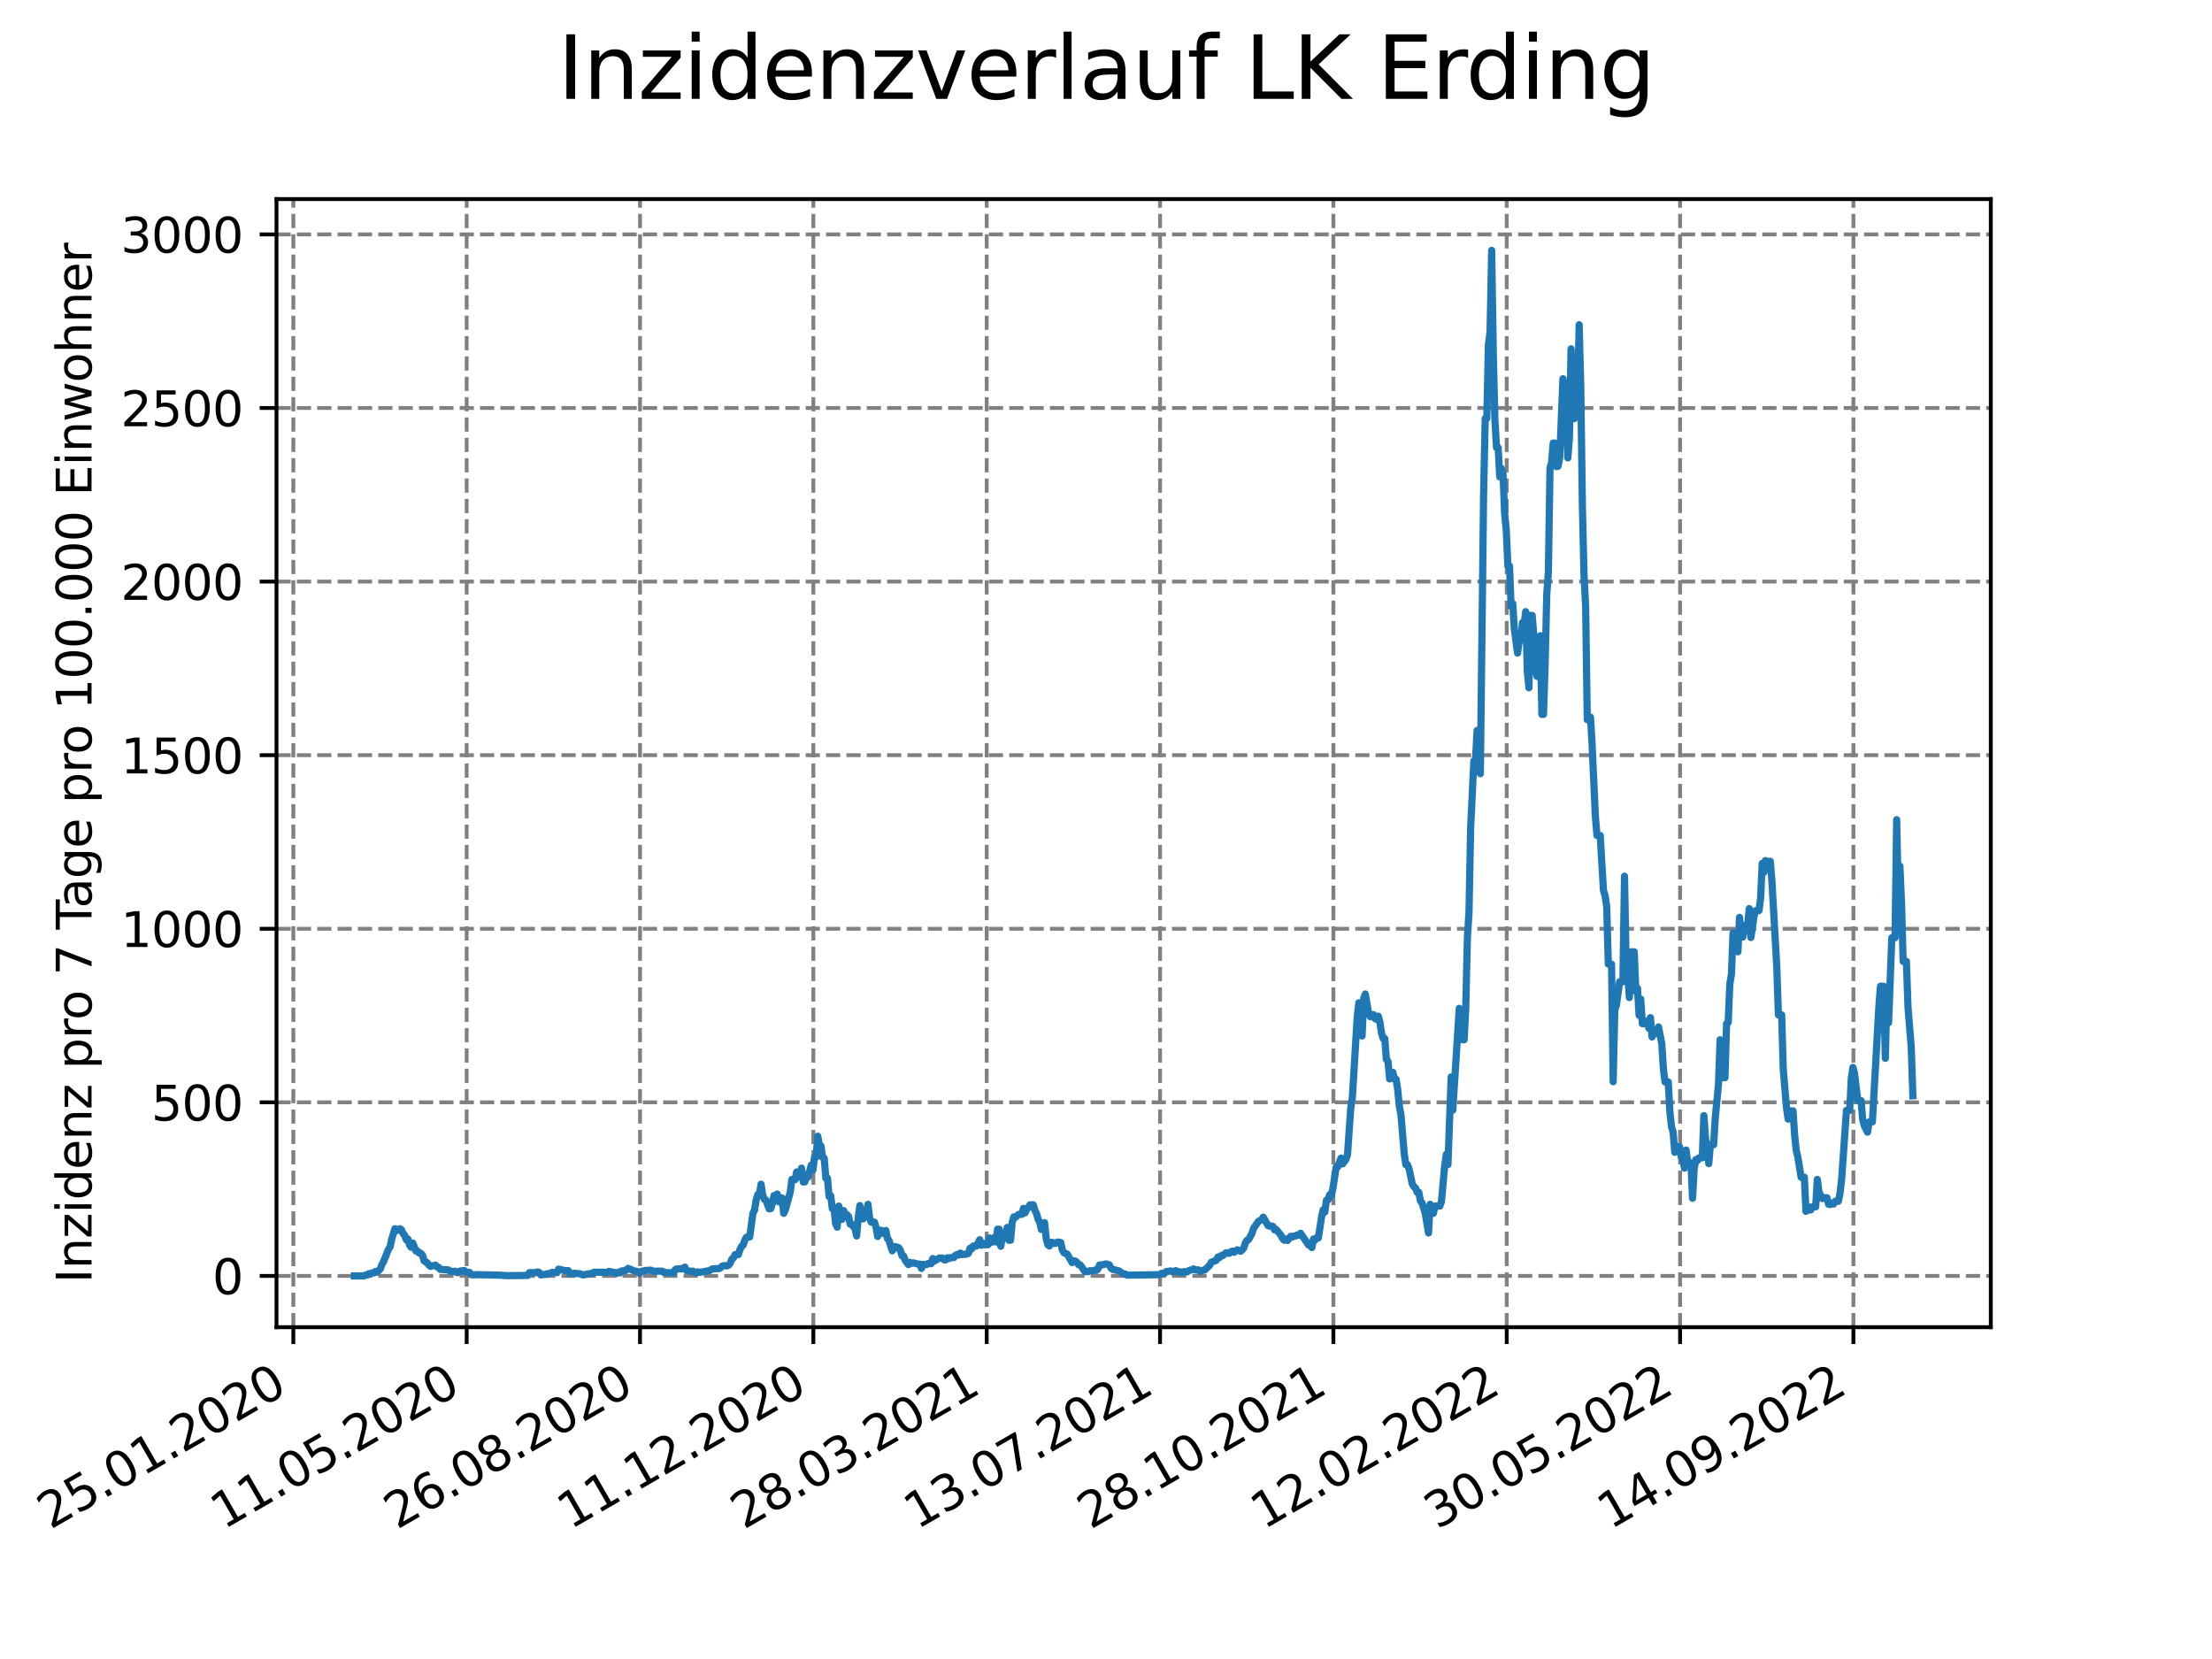 <?xml version="1.0" encoding="utf-8" standalone="no"?>
<!DOCTYPE svg PUBLIC "-//W3C//DTD SVG 1.1//EN"
  "http://www.w3.org/Graphics/SVG/1.1/DTD/svg11.dtd">
<svg xmlns:xlink="http://www.w3.org/1999/xlink" width="460.8pt" height="345.6pt" viewBox="0 0 460.8 345.6" xmlns="http://www.w3.org/2000/svg" version="1.1">
 <defs>
  <style type="text/css">*{stroke-linejoin: round; stroke-linecap: butt}</style>
 </defs>
 <g id="figure_1">
  <g id="patch_1">
   <path d="M 0 345.6 
L 460.8 345.6 
L 460.8 0 
L 0 0 
z
" style="fill: #ffffff"/>
  </g>
  <g id="axes_1">
   <g id="patch_2">
    <path d="M 57.6 276.48 
L 414.72 276.48 
L 414.72 41.472 
L 57.6 41.472 
z
" style="fill: #ffffff"/>
   </g>
   <g id="matplotlib.axis_1">
    <g id="xtick_1">
     <g id="line2d_1">
      <path d="M 61.107 276.48 
L 61.107 41.472 
" clip-path="url(#pf1595a6b86)" style="fill: none; stroke-dasharray: 2.96,1.28; stroke-dashoffset: 0; stroke: #808080; stroke-width: 0.8"/>
     </g>
     <g id="line2d_2">
      <defs>
       <path id="mcdcb24eb17" d="M 0 0 
L 0 3.5 
" style="stroke: #000000; stroke-width: 0.8"/>
      </defs>
      <g>
       <use xlink:href="#mcdcb24eb17" x="61.107" y="276.48" style="stroke: #000000; stroke-width: 0.8"/>
      </g>
     </g>
     <g id="text_1">
      <!-- 25.01.2020 -->
      <g transform="translate(10.482 318.689) rotate(-30) scale(0.1 -0.1)">
       <defs>
        <path id="DejaVuSans-32" d="M 1228 531 
L 3431 531 
L 3431 0 
L 469 0 
L 469 531 
Q 828 903 1448 1529 
Q 2069 2156 2228 2338 
Q 2531 2678 2651 2914 
Q 2772 3150 2772 3378 
Q 2772 3750 2511 3984 
Q 2250 4219 1831 4219 
Q 1534 4219 1204 4116 
Q 875 4013 500 3803 
L 500 4441 
Q 881 4594 1212 4672 
Q 1544 4750 1819 4750 
Q 2544 4750 2975 4387 
Q 3406 4025 3406 3419 
Q 3406 3131 3298 2873 
Q 3191 2616 2906 2266 
Q 2828 2175 2409 1742 
Q 1991 1309 1228 531 
z
" transform="scale(0.016)"/>
        <path id="DejaVuSans-35" d="M 691 4666 
L 3169 4666 
L 3169 4134 
L 1269 4134 
L 1269 2991 
Q 1406 3038 1543 3061 
Q 1681 3084 1819 3084 
Q 2600 3084 3056 2656 
Q 3513 2228 3513 1497 
Q 3513 744 3044 326 
Q 2575 -91 1722 -91 
Q 1428 -91 1123 -41 
Q 819 9 494 109 
L 494 744 
Q 775 591 1075 516 
Q 1375 441 1709 441 
Q 2250 441 2565 725 
Q 2881 1009 2881 1497 
Q 2881 1984 2565 2268 
Q 2250 2553 1709 2553 
Q 1456 2553 1204 2497 
Q 953 2441 691 2322 
L 691 4666 
z
" transform="scale(0.016)"/>
        <path id="DejaVuSans-2e" d="M 684 794 
L 1344 794 
L 1344 0 
L 684 0 
L 684 794 
z
" transform="scale(0.016)"/>
        <path id="DejaVuSans-30" d="M 2034 4250 
Q 1547 4250 1301 3770 
Q 1056 3291 1056 2328 
Q 1056 1369 1301 889 
Q 1547 409 2034 409 
Q 2525 409 2770 889 
Q 3016 1369 3016 2328 
Q 3016 3291 2770 3770 
Q 2525 4250 2034 4250 
z
M 2034 4750 
Q 2819 4750 3233 4129 
Q 3647 3509 3647 2328 
Q 3647 1150 3233 529 
Q 2819 -91 2034 -91 
Q 1250 -91 836 529 
Q 422 1150 422 2328 
Q 422 3509 836 4129 
Q 1250 4750 2034 4750 
z
" transform="scale(0.016)"/>
        <path id="DejaVuSans-31" d="M 794 531 
L 1825 531 
L 1825 4091 
L 703 3866 
L 703 4441 
L 1819 4666 
L 2450 4666 
L 2450 531 
L 3481 531 
L 3481 0 
L 794 0 
L 794 531 
z
" transform="scale(0.016)"/>
       </defs>
       <use xlink:href="#DejaVuSans-32"/>
       <use xlink:href="#DejaVuSans-35" x="63.623"/>
       <use xlink:href="#DejaVuSans-2e" x="127.246"/>
       <use xlink:href="#DejaVuSans-30" x="159.033"/>
       <use xlink:href="#DejaVuSans-31" x="222.656"/>
       <use xlink:href="#DejaVuSans-2e" x="286.279"/>
       <use xlink:href="#DejaVuSans-32" x="318.066"/>
       <use xlink:href="#DejaVuSans-30" x="381.689"/>
       <use xlink:href="#DejaVuSans-32" x="445.312"/>
       <use xlink:href="#DejaVuSans-30" x="508.936"/>
      </g>
     </g>
    </g>
    <g id="xtick_2">
     <g id="line2d_3">
      <path d="M 97.217 276.48 
L 97.217 41.472 
" clip-path="url(#pf1595a6b86)" style="fill: none; stroke-dasharray: 2.96,1.28; stroke-dashoffset: 0; stroke: #808080; stroke-width: 0.8"/>
     </g>
     <g id="line2d_4">
      <g>
       <use xlink:href="#mcdcb24eb17" x="97.217" y="276.48" style="stroke: #000000; stroke-width: 0.8"/>
      </g>
     </g>
     <g id="text_2">
      <!-- 11.05.2020 -->
      <g transform="translate(46.592 318.689) rotate(-30) scale(0.1 -0.1)">
       <use xlink:href="#DejaVuSans-31"/>
       <use xlink:href="#DejaVuSans-31" x="63.623"/>
       <use xlink:href="#DejaVuSans-2e" x="127.246"/>
       <use xlink:href="#DejaVuSans-30" x="159.033"/>
       <use xlink:href="#DejaVuSans-35" x="222.656"/>
       <use xlink:href="#DejaVuSans-2e" x="286.279"/>
       <use xlink:href="#DejaVuSans-32" x="318.066"/>
       <use xlink:href="#DejaVuSans-30" x="381.689"/>
       <use xlink:href="#DejaVuSans-32" x="445.312"/>
       <use xlink:href="#DejaVuSans-30" x="508.936"/>
      </g>
     </g>
    </g>
    <g id="xtick_3">
     <g id="line2d_5">
      <path d="M 133.327 276.48 
L 133.327 41.472 
" clip-path="url(#pf1595a6b86)" style="fill: none; stroke-dasharray: 2.96,1.28; stroke-dashoffset: 0; stroke: #808080; stroke-width: 0.8"/>
     </g>
     <g id="line2d_6">
      <g>
       <use xlink:href="#mcdcb24eb17" x="133.327" y="276.48" style="stroke: #000000; stroke-width: 0.8"/>
      </g>
     </g>
     <g id="text_3">
      <!-- 26.08.2020 -->
      <g transform="translate(82.702 318.689) rotate(-30) scale(0.1 -0.1)">
       <defs>
        <path id="DejaVuSans-36" d="M 2113 2584 
Q 1688 2584 1439 2293 
Q 1191 2003 1191 1497 
Q 1191 994 1439 701 
Q 1688 409 2113 409 
Q 2538 409 2786 701 
Q 3034 994 3034 1497 
Q 3034 2003 2786 2293 
Q 2538 2584 2113 2584 
z
M 3366 4563 
L 3366 3988 
Q 3128 4100 2886 4159 
Q 2644 4219 2406 4219 
Q 1781 4219 1451 3797 
Q 1122 3375 1075 2522 
Q 1259 2794 1537 2939 
Q 1816 3084 2150 3084 
Q 2853 3084 3261 2657 
Q 3669 2231 3669 1497 
Q 3669 778 3244 343 
Q 2819 -91 2113 -91 
Q 1303 -91 875 529 
Q 447 1150 447 2328 
Q 447 3434 972 4092 
Q 1497 4750 2381 4750 
Q 2619 4750 2861 4703 
Q 3103 4656 3366 4563 
z
" transform="scale(0.016)"/>
        <path id="DejaVuSans-38" d="M 2034 2216 
Q 1584 2216 1326 1975 
Q 1069 1734 1069 1313 
Q 1069 891 1326 650 
Q 1584 409 2034 409 
Q 2484 409 2743 651 
Q 3003 894 3003 1313 
Q 3003 1734 2745 1975 
Q 2488 2216 2034 2216 
z
M 1403 2484 
Q 997 2584 770 2862 
Q 544 3141 544 3541 
Q 544 4100 942 4425 
Q 1341 4750 2034 4750 
Q 2731 4750 3128 4425 
Q 3525 4100 3525 3541 
Q 3525 3141 3298 2862 
Q 3072 2584 2669 2484 
Q 3125 2378 3379 2068 
Q 3634 1759 3634 1313 
Q 3634 634 3220 271 
Q 2806 -91 2034 -91 
Q 1263 -91 848 271 
Q 434 634 434 1313 
Q 434 1759 690 2068 
Q 947 2378 1403 2484 
z
M 1172 3481 
Q 1172 3119 1398 2916 
Q 1625 2713 2034 2713 
Q 2441 2713 2670 2916 
Q 2900 3119 2900 3481 
Q 2900 3844 2670 4047 
Q 2441 4250 2034 4250 
Q 1625 4250 1398 4047 
Q 1172 3844 1172 3481 
z
" transform="scale(0.016)"/>
       </defs>
       <use xlink:href="#DejaVuSans-32"/>
       <use xlink:href="#DejaVuSans-36" x="63.623"/>
       <use xlink:href="#DejaVuSans-2e" x="127.246"/>
       <use xlink:href="#DejaVuSans-30" x="159.033"/>
       <use xlink:href="#DejaVuSans-38" x="222.656"/>
       <use xlink:href="#DejaVuSans-2e" x="286.279"/>
       <use xlink:href="#DejaVuSans-32" x="318.066"/>
       <use xlink:href="#DejaVuSans-30" x="381.689"/>
       <use xlink:href="#DejaVuSans-32" x="445.312"/>
       <use xlink:href="#DejaVuSans-30" x="508.936"/>
      </g>
     </g>
    </g>
    <g id="xtick_4">
     <g id="line2d_7">
      <path d="M 169.438 276.48 
L 169.438 41.472 
" clip-path="url(#pf1595a6b86)" style="fill: none; stroke-dasharray: 2.96,1.28; stroke-dashoffset: 0; stroke: #808080; stroke-width: 0.8"/>
     </g>
     <g id="line2d_8">
      <g>
       <use xlink:href="#mcdcb24eb17" x="169.438" y="276.48" style="stroke: #000000; stroke-width: 0.8"/>
      </g>
     </g>
     <g id="text_4">
      <!-- 11.12.2020 -->
      <g transform="translate(118.812 318.689) rotate(-30) scale(0.1 -0.1)">
       <use xlink:href="#DejaVuSans-31"/>
       <use xlink:href="#DejaVuSans-31" x="63.623"/>
       <use xlink:href="#DejaVuSans-2e" x="127.246"/>
       <use xlink:href="#DejaVuSans-31" x="159.033"/>
       <use xlink:href="#DejaVuSans-32" x="222.656"/>
       <use xlink:href="#DejaVuSans-2e" x="286.279"/>
       <use xlink:href="#DejaVuSans-32" x="318.066"/>
       <use xlink:href="#DejaVuSans-30" x="381.689"/>
       <use xlink:href="#DejaVuSans-32" x="445.312"/>
       <use xlink:href="#DejaVuSans-30" x="508.936"/>
      </g>
     </g>
    </g>
    <g id="xtick_5">
     <g id="line2d_9">
      <path d="M 205.548 276.48 
L 205.548 41.472 
" clip-path="url(#pf1595a6b86)" style="fill: none; stroke-dasharray: 2.96,1.28; stroke-dashoffset: 0; stroke: #808080; stroke-width: 0.8"/>
     </g>
     <g id="line2d_10">
      <g>
       <use xlink:href="#mcdcb24eb17" x="205.548" y="276.48" style="stroke: #000000; stroke-width: 0.8"/>
      </g>
     </g>
     <g id="text_5">
      <!-- 28.03.2021 -->
      <g transform="translate(154.923 318.689) rotate(-30) scale(0.1 -0.1)">
       <defs>
        <path id="DejaVuSans-33" d="M 2597 2516 
Q 3050 2419 3304 2112 
Q 3559 1806 3559 1356 
Q 3559 666 3084 287 
Q 2609 -91 1734 -91 
Q 1441 -91 1130 -33 
Q 819 25 488 141 
L 488 750 
Q 750 597 1062 519 
Q 1375 441 1716 441 
Q 2309 441 2620 675 
Q 2931 909 2931 1356 
Q 2931 1769 2642 2001 
Q 2353 2234 1838 2234 
L 1294 2234 
L 1294 2753 
L 1863 2753 
Q 2328 2753 2575 2939 
Q 2822 3125 2822 3475 
Q 2822 3834 2567 4026 
Q 2313 4219 1838 4219 
Q 1578 4219 1281 4162 
Q 984 4106 628 3988 
L 628 4550 
Q 988 4650 1302 4700 
Q 1616 4750 1894 4750 
Q 2613 4750 3031 4423 
Q 3450 4097 3450 3541 
Q 3450 3153 3228 2886 
Q 3006 2619 2597 2516 
z
" transform="scale(0.016)"/>
       </defs>
       <use xlink:href="#DejaVuSans-32"/>
       <use xlink:href="#DejaVuSans-38" x="63.623"/>
       <use xlink:href="#DejaVuSans-2e" x="127.246"/>
       <use xlink:href="#DejaVuSans-30" x="159.033"/>
       <use xlink:href="#DejaVuSans-33" x="222.656"/>
       <use xlink:href="#DejaVuSans-2e" x="286.279"/>
       <use xlink:href="#DejaVuSans-32" x="318.066"/>
       <use xlink:href="#DejaVuSans-30" x="381.689"/>
       <use xlink:href="#DejaVuSans-32" x="445.312"/>
       <use xlink:href="#DejaVuSans-31" x="508.936"/>
      </g>
     </g>
    </g>
    <g id="xtick_6">
     <g id="line2d_11">
      <path d="M 241.658 276.48 
L 241.658 41.472 
" clip-path="url(#pf1595a6b86)" style="fill: none; stroke-dasharray: 2.96,1.28; stroke-dashoffset: 0; stroke: #808080; stroke-width: 0.8"/>
     </g>
     <g id="line2d_12">
      <g>
       <use xlink:href="#mcdcb24eb17" x="241.658" y="276.48" style="stroke: #000000; stroke-width: 0.8"/>
      </g>
     </g>
     <g id="text_6">
      <!-- 13.07.2021 -->
      <g transform="translate(191.033 318.689) rotate(-30) scale(0.1 -0.1)">
       <defs>
        <path id="DejaVuSans-37" d="M 525 4666 
L 3525 4666 
L 3525 4397 
L 1831 0 
L 1172 0 
L 2766 4134 
L 525 4134 
L 525 4666 
z
" transform="scale(0.016)"/>
       </defs>
       <use xlink:href="#DejaVuSans-31"/>
       <use xlink:href="#DejaVuSans-33" x="63.623"/>
       <use xlink:href="#DejaVuSans-2e" x="127.246"/>
       <use xlink:href="#DejaVuSans-30" x="159.033"/>
       <use xlink:href="#DejaVuSans-37" x="222.656"/>
       <use xlink:href="#DejaVuSans-2e" x="286.279"/>
       <use xlink:href="#DejaVuSans-32" x="318.066"/>
       <use xlink:href="#DejaVuSans-30" x="381.689"/>
       <use xlink:href="#DejaVuSans-32" x="445.312"/>
       <use xlink:href="#DejaVuSans-31" x="508.936"/>
      </g>
     </g>
    </g>
    <g id="xtick_7">
     <g id="line2d_13">
      <path d="M 277.768 276.48 
L 277.768 41.472 
" clip-path="url(#pf1595a6b86)" style="fill: none; stroke-dasharray: 2.96,1.28; stroke-dashoffset: 0; stroke: #808080; stroke-width: 0.8"/>
     </g>
     <g id="line2d_14">
      <g>
       <use xlink:href="#mcdcb24eb17" x="277.768" y="276.48" style="stroke: #000000; stroke-width: 0.8"/>
      </g>
     </g>
     <g id="text_7">
      <!-- 28.10.2021 -->
      <g transform="translate(227.143 318.689) rotate(-30) scale(0.1 -0.1)">
       <use xlink:href="#DejaVuSans-32"/>
       <use xlink:href="#DejaVuSans-38" x="63.623"/>
       <use xlink:href="#DejaVuSans-2e" x="127.246"/>
       <use xlink:href="#DejaVuSans-31" x="159.033"/>
       <use xlink:href="#DejaVuSans-30" x="222.656"/>
       <use xlink:href="#DejaVuSans-2e" x="286.279"/>
       <use xlink:href="#DejaVuSans-32" x="318.066"/>
       <use xlink:href="#DejaVuSans-30" x="381.689"/>
       <use xlink:href="#DejaVuSans-32" x="445.312"/>
       <use xlink:href="#DejaVuSans-31" x="508.936"/>
      </g>
     </g>
    </g>
    <g id="xtick_8">
     <g id="line2d_15">
      <path d="M 313.879 276.48 
L 313.879 41.472 
" clip-path="url(#pf1595a6b86)" style="fill: none; stroke-dasharray: 2.96,1.28; stroke-dashoffset: 0; stroke: #808080; stroke-width: 0.8"/>
     </g>
     <g id="line2d_16">
      <g>
       <use xlink:href="#mcdcb24eb17" x="313.879" y="276.48" style="stroke: #000000; stroke-width: 0.8"/>
      </g>
     </g>
     <g id="text_8">
      <!-- 12.02.2022 -->
      <g transform="translate(263.253 318.689) rotate(-30) scale(0.1 -0.1)">
       <use xlink:href="#DejaVuSans-31"/>
       <use xlink:href="#DejaVuSans-32" x="63.623"/>
       <use xlink:href="#DejaVuSans-2e" x="127.246"/>
       <use xlink:href="#DejaVuSans-30" x="159.033"/>
       <use xlink:href="#DejaVuSans-32" x="222.656"/>
       <use xlink:href="#DejaVuSans-2e" x="286.279"/>
       <use xlink:href="#DejaVuSans-32" x="318.066"/>
       <use xlink:href="#DejaVuSans-30" x="381.689"/>
       <use xlink:href="#DejaVuSans-32" x="445.312"/>
       <use xlink:href="#DejaVuSans-32" x="508.936"/>
      </g>
     </g>
    </g>
    <g id="xtick_9">
     <g id="line2d_17">
      <path d="M 349.989 276.48 
L 349.989 41.472 
" clip-path="url(#pf1595a6b86)" style="fill: none; stroke-dasharray: 2.96,1.28; stroke-dashoffset: 0; stroke: #808080; stroke-width: 0.8"/>
     </g>
     <g id="line2d_18">
      <g>
       <use xlink:href="#mcdcb24eb17" x="349.989" y="276.48" style="stroke: #000000; stroke-width: 0.8"/>
      </g>
     </g>
     <g id="text_9">
      <!-- 30.05.2022 -->
      <g transform="translate(299.364 318.689) rotate(-30) scale(0.1 -0.1)">
       <use xlink:href="#DejaVuSans-33"/>
       <use xlink:href="#DejaVuSans-30" x="63.623"/>
       <use xlink:href="#DejaVuSans-2e" x="127.246"/>
       <use xlink:href="#DejaVuSans-30" x="159.033"/>
       <use xlink:href="#DejaVuSans-35" x="222.656"/>
       <use xlink:href="#DejaVuSans-2e" x="286.279"/>
       <use xlink:href="#DejaVuSans-32" x="318.066"/>
       <use xlink:href="#DejaVuSans-30" x="381.689"/>
       <use xlink:href="#DejaVuSans-32" x="445.312"/>
       <use xlink:href="#DejaVuSans-32" x="508.936"/>
      </g>
     </g>
    </g>
    <g id="xtick_10">
     <g id="line2d_19">
      <path d="M 386.099 276.48 
L 386.099 41.472 
" clip-path="url(#pf1595a6b86)" style="fill: none; stroke-dasharray: 2.96,1.28; stroke-dashoffset: 0; stroke: #808080; stroke-width: 0.8"/>
     </g>
     <g id="line2d_20">
      <g>
       <use xlink:href="#mcdcb24eb17" x="386.099" y="276.48" style="stroke: #000000; stroke-width: 0.8"/>
      </g>
     </g>
     <g id="text_10">
      <!-- 14.09.2022 -->
      <g transform="translate(335.474 318.689) rotate(-30) scale(0.1 -0.1)">
       <defs>
        <path id="DejaVuSans-34" d="M 2419 4116 
L 825 1625 
L 2419 1625 
L 2419 4116 
z
M 2253 4666 
L 3047 4666 
L 3047 1625 
L 3713 1625 
L 3713 1100 
L 3047 1100 
L 3047 0 
L 2419 0 
L 2419 1100 
L 313 1100 
L 313 1709 
L 2253 4666 
z
" transform="scale(0.016)"/>
        <path id="DejaVuSans-39" d="M 703 97 
L 703 672 
Q 941 559 1184 500 
Q 1428 441 1663 441 
Q 2288 441 2617 861 
Q 2947 1281 2994 2138 
Q 2813 1869 2534 1725 
Q 2256 1581 1919 1581 
Q 1219 1581 811 2004 
Q 403 2428 403 3163 
Q 403 3881 828 4315 
Q 1253 4750 1959 4750 
Q 2769 4750 3195 4129 
Q 3622 3509 3622 2328 
Q 3622 1225 3098 567 
Q 2575 -91 1691 -91 
Q 1453 -91 1209 -44 
Q 966 3 703 97 
z
M 1959 2075 
Q 2384 2075 2632 2365 
Q 2881 2656 2881 3163 
Q 2881 3666 2632 3958 
Q 2384 4250 1959 4250 
Q 1534 4250 1286 3958 
Q 1038 3666 1038 3163 
Q 1038 2656 1286 2365 
Q 1534 2075 1959 2075 
z
" transform="scale(0.016)"/>
       </defs>
       <use xlink:href="#DejaVuSans-31"/>
       <use xlink:href="#DejaVuSans-34" x="63.623"/>
       <use xlink:href="#DejaVuSans-2e" x="127.246"/>
       <use xlink:href="#DejaVuSans-30" x="159.033"/>
       <use xlink:href="#DejaVuSans-39" x="222.656"/>
       <use xlink:href="#DejaVuSans-2e" x="286.279"/>
       <use xlink:href="#DejaVuSans-32" x="318.066"/>
       <use xlink:href="#DejaVuSans-30" x="381.689"/>
       <use xlink:href="#DejaVuSans-32" x="445.312"/>
       <use xlink:href="#DejaVuSans-32" x="508.936"/>
      </g>
     </g>
    </g>
   </g>
   <g id="matplotlib.axis_2">
    <g id="ytick_1">
     <g id="line2d_21">
      <path d="M 57.6 265.798 
L 414.72 265.798 
" clip-path="url(#pf1595a6b86)" style="fill: none; stroke-dasharray: 2.96,1.28; stroke-dashoffset: 0; stroke: #808080; stroke-width: 0.8"/>
     </g>
     <g id="line2d_22">
      <defs>
       <path id="mbbe6081f2f" d="M 0 0 
L -3.5 0 
" style="stroke: #000000; stroke-width: 0.8"/>
      </defs>
      <g>
       <use xlink:href="#mbbe6081f2f" x="57.6" y="265.798" style="stroke: #000000; stroke-width: 0.8"/>
      </g>
     </g>
     <g id="text_11">
      <!-- 0 -->
      <g transform="translate(44.237 269.597) scale(0.1 -0.1)">
       <use xlink:href="#DejaVuSans-30"/>
      </g>
     </g>
    </g>
    <g id="ytick_2">
     <g id="line2d_23">
      <path d="M 57.6 229.637 
L 414.72 229.637 
" clip-path="url(#pf1595a6b86)" style="fill: none; stroke-dasharray: 2.96,1.28; stroke-dashoffset: 0; stroke: #808080; stroke-width: 0.8"/>
     </g>
     <g id="line2d_24">
      <g>
       <use xlink:href="#mbbe6081f2f" x="57.6" y="229.637" style="stroke: #000000; stroke-width: 0.8"/>
      </g>
     </g>
     <g id="text_12">
      <!-- 500 -->
      <g transform="translate(31.512 233.436) scale(0.1 -0.1)">
       <use xlink:href="#DejaVuSans-35"/>
       <use xlink:href="#DejaVuSans-30" x="63.623"/>
       <use xlink:href="#DejaVuSans-30" x="127.246"/>
      </g>
     </g>
    </g>
    <g id="ytick_3">
     <g id="line2d_25">
      <path d="M 57.6 193.476 
L 414.72 193.476 
" clip-path="url(#pf1595a6b86)" style="fill: none; stroke-dasharray: 2.96,1.28; stroke-dashoffset: 0; stroke: #808080; stroke-width: 0.8"/>
     </g>
     <g id="line2d_26">
      <g>
       <use xlink:href="#mbbe6081f2f" x="57.6" y="193.476" style="stroke: #000000; stroke-width: 0.8"/>
      </g>
     </g>
     <g id="text_13">
      <!-- 1000 -->
      <g transform="translate(25.15 197.275) scale(0.1 -0.1)">
       <use xlink:href="#DejaVuSans-31"/>
       <use xlink:href="#DejaVuSans-30" x="63.623"/>
       <use xlink:href="#DejaVuSans-30" x="127.246"/>
       <use xlink:href="#DejaVuSans-30" x="190.869"/>
      </g>
     </g>
    </g>
    <g id="ytick_4">
     <g id="line2d_27">
      <path d="M 57.6 157.315 
L 414.72 157.315 
" clip-path="url(#pf1595a6b86)" style="fill: none; stroke-dasharray: 2.96,1.28; stroke-dashoffset: 0; stroke: #808080; stroke-width: 0.8"/>
     </g>
     <g id="line2d_28">
      <g>
       <use xlink:href="#mbbe6081f2f" x="57.6" y="157.315" style="stroke: #000000; stroke-width: 0.8"/>
      </g>
     </g>
     <g id="text_14">
      <!-- 1500 -->
      <g transform="translate(25.15 161.115) scale(0.1 -0.1)">
       <use xlink:href="#DejaVuSans-31"/>
       <use xlink:href="#DejaVuSans-35" x="63.623"/>
       <use xlink:href="#DejaVuSans-30" x="127.246"/>
       <use xlink:href="#DejaVuSans-30" x="190.869"/>
      </g>
     </g>
    </g>
    <g id="ytick_5">
     <g id="line2d_29">
      <path d="M 57.6 121.154 
L 414.72 121.154 
" clip-path="url(#pf1595a6b86)" style="fill: none; stroke-dasharray: 2.96,1.28; stroke-dashoffset: 0; stroke: #808080; stroke-width: 0.8"/>
     </g>
     <g id="line2d_30">
      <g>
       <use xlink:href="#mbbe6081f2f" x="57.6" y="121.154" style="stroke: #000000; stroke-width: 0.8"/>
      </g>
     </g>
     <g id="text_15">
      <!-- 2000 -->
      <g transform="translate(25.15 124.954) scale(0.1 -0.1)">
       <use xlink:href="#DejaVuSans-32"/>
       <use xlink:href="#DejaVuSans-30" x="63.623"/>
       <use xlink:href="#DejaVuSans-30" x="127.246"/>
       <use xlink:href="#DejaVuSans-30" x="190.869"/>
      </g>
     </g>
    </g>
    <g id="ytick_6">
     <g id="line2d_31">
      <path d="M 57.6 84.994 
L 414.72 84.994 
" clip-path="url(#pf1595a6b86)" style="fill: none; stroke-dasharray: 2.96,1.28; stroke-dashoffset: 0; stroke: #808080; stroke-width: 0.8"/>
     </g>
     <g id="line2d_32">
      <g>
       <use xlink:href="#mbbe6081f2f" x="57.6" y="84.994" style="stroke: #000000; stroke-width: 0.8"/>
      </g>
     </g>
     <g id="text_16">
      <!-- 2500 -->
      <g transform="translate(25.15 88.793) scale(0.1 -0.1)">
       <use xlink:href="#DejaVuSans-32"/>
       <use xlink:href="#DejaVuSans-35" x="63.623"/>
       <use xlink:href="#DejaVuSans-30" x="127.246"/>
       <use xlink:href="#DejaVuSans-30" x="190.869"/>
      </g>
     </g>
    </g>
    <g id="ytick_7">
     <g id="line2d_33">
      <path d="M 57.6 48.833 
L 414.72 48.833 
" clip-path="url(#pf1595a6b86)" style="fill: none; stroke-dasharray: 2.96,1.28; stroke-dashoffset: 0; stroke: #808080; stroke-width: 0.8"/>
     </g>
     <g id="line2d_34">
      <g>
       <use xlink:href="#mbbe6081f2f" x="57.6" y="48.833" style="stroke: #000000; stroke-width: 0.8"/>
      </g>
     </g>
     <g id="text_17">
      <!-- 3000 -->
      <g transform="translate(25.15 52.632) scale(0.1 -0.1)">
       <use xlink:href="#DejaVuSans-33"/>
       <use xlink:href="#DejaVuSans-30" x="63.623"/>
       <use xlink:href="#DejaVuSans-30" x="127.246"/>
       <use xlink:href="#DejaVuSans-30" x="190.869"/>
      </g>
     </g>
    </g>
    <g id="text_18">
     <!-- Inzidenz pro 7 Tage pro 100.000 Einwohner -->
     <g transform="translate(19.07 267.301) rotate(-90) scale(0.1 -0.1)">
      <defs>
       <path id="DejaVuSans-49" d="M 628 4666 
L 1259 4666 
L 1259 0 
L 628 0 
L 628 4666 
z
" transform="scale(0.016)"/>
       <path id="DejaVuSans-6e" d="M 3513 2113 
L 3513 0 
L 2938 0 
L 2938 2094 
Q 2938 2591 2744 2837 
Q 2550 3084 2163 3084 
Q 1697 3084 1428 2787 
Q 1159 2491 1159 1978 
L 1159 0 
L 581 0 
L 581 3500 
L 1159 3500 
L 1159 2956 
Q 1366 3272 1645 3428 
Q 1925 3584 2291 3584 
Q 2894 3584 3203 3211 
Q 3513 2838 3513 2113 
z
" transform="scale(0.016)"/>
       <path id="DejaVuSans-7a" d="M 353 3500 
L 3084 3500 
L 3084 2975 
L 922 459 
L 3084 459 
L 3084 0 
L 275 0 
L 275 525 
L 2438 3041 
L 353 3041 
L 353 3500 
z
" transform="scale(0.016)"/>
       <path id="DejaVuSans-69" d="M 603 3500 
L 1178 3500 
L 1178 0 
L 603 0 
L 603 3500 
z
M 603 4863 
L 1178 4863 
L 1178 4134 
L 603 4134 
L 603 4863 
z
" transform="scale(0.016)"/>
       <path id="DejaVuSans-64" d="M 2906 2969 
L 2906 4863 
L 3481 4863 
L 3481 0 
L 2906 0 
L 2906 525 
Q 2725 213 2448 61 
Q 2172 -91 1784 -91 
Q 1150 -91 751 415 
Q 353 922 353 1747 
Q 353 2572 751 3078 
Q 1150 3584 1784 3584 
Q 2172 3584 2448 3432 
Q 2725 3281 2906 2969 
z
M 947 1747 
Q 947 1113 1208 752 
Q 1469 391 1925 391 
Q 2381 391 2643 752 
Q 2906 1113 2906 1747 
Q 2906 2381 2643 2742 
Q 2381 3103 1925 3103 
Q 1469 3103 1208 2742 
Q 947 2381 947 1747 
z
" transform="scale(0.016)"/>
       <path id="DejaVuSans-65" d="M 3597 1894 
L 3597 1613 
L 953 1613 
Q 991 1019 1311 708 
Q 1631 397 2203 397 
Q 2534 397 2845 478 
Q 3156 559 3463 722 
L 3463 178 
Q 3153 47 2828 -22 
Q 2503 -91 2169 -91 
Q 1331 -91 842 396 
Q 353 884 353 1716 
Q 353 2575 817 3079 
Q 1281 3584 2069 3584 
Q 2775 3584 3186 3129 
Q 3597 2675 3597 1894 
z
M 3022 2063 
Q 3016 2534 2758 2815 
Q 2500 3097 2075 3097 
Q 1594 3097 1305 2825 
Q 1016 2553 972 2059 
L 3022 2063 
z
" transform="scale(0.016)"/>
       <path id="DejaVuSans-20" transform="scale(0.016)"/>
       <path id="DejaVuSans-70" d="M 1159 525 
L 1159 -1331 
L 581 -1331 
L 581 3500 
L 1159 3500 
L 1159 2969 
Q 1341 3281 1617 3432 
Q 1894 3584 2278 3584 
Q 2916 3584 3314 3078 
Q 3713 2572 3713 1747 
Q 3713 922 3314 415 
Q 2916 -91 2278 -91 
Q 1894 -91 1617 61 
Q 1341 213 1159 525 
z
M 3116 1747 
Q 3116 2381 2855 2742 
Q 2594 3103 2138 3103 
Q 1681 3103 1420 2742 
Q 1159 2381 1159 1747 
Q 1159 1113 1420 752 
Q 1681 391 2138 391 
Q 2594 391 2855 752 
Q 3116 1113 3116 1747 
z
" transform="scale(0.016)"/>
       <path id="DejaVuSans-72" d="M 2631 2963 
Q 2534 3019 2420 3045 
Q 2306 3072 2169 3072 
Q 1681 3072 1420 2755 
Q 1159 2438 1159 1844 
L 1159 0 
L 581 0 
L 581 3500 
L 1159 3500 
L 1159 2956 
Q 1341 3275 1631 3429 
Q 1922 3584 2338 3584 
Q 2397 3584 2469 3576 
Q 2541 3569 2628 3553 
L 2631 2963 
z
" transform="scale(0.016)"/>
       <path id="DejaVuSans-6f" d="M 1959 3097 
Q 1497 3097 1228 2736 
Q 959 2375 959 1747 
Q 959 1119 1226 758 
Q 1494 397 1959 397 
Q 2419 397 2687 759 
Q 2956 1122 2956 1747 
Q 2956 2369 2687 2733 
Q 2419 3097 1959 3097 
z
M 1959 3584 
Q 2709 3584 3137 3096 
Q 3566 2609 3566 1747 
Q 3566 888 3137 398 
Q 2709 -91 1959 -91 
Q 1206 -91 779 398 
Q 353 888 353 1747 
Q 353 2609 779 3096 
Q 1206 3584 1959 3584 
z
" transform="scale(0.016)"/>
       <path id="DejaVuSans-54" d="M -19 4666 
L 3928 4666 
L 3928 4134 
L 2272 4134 
L 2272 0 
L 1638 0 
L 1638 4134 
L -19 4134 
L -19 4666 
z
" transform="scale(0.016)"/>
       <path id="DejaVuSans-61" d="M 2194 1759 
Q 1497 1759 1228 1600 
Q 959 1441 959 1056 
Q 959 750 1161 570 
Q 1363 391 1709 391 
Q 2188 391 2477 730 
Q 2766 1069 2766 1631 
L 2766 1759 
L 2194 1759 
z
M 3341 1997 
L 3341 0 
L 2766 0 
L 2766 531 
Q 2569 213 2275 61 
Q 1981 -91 1556 -91 
Q 1019 -91 701 211 
Q 384 513 384 1019 
Q 384 1609 779 1909 
Q 1175 2209 1959 2209 
L 2766 2209 
L 2766 2266 
Q 2766 2663 2505 2880 
Q 2244 3097 1772 3097 
Q 1472 3097 1187 3025 
Q 903 2953 641 2809 
L 641 3341 
Q 956 3463 1253 3523 
Q 1550 3584 1831 3584 
Q 2591 3584 2966 3190 
Q 3341 2797 3341 1997 
z
" transform="scale(0.016)"/>
       <path id="DejaVuSans-67" d="M 2906 1791 
Q 2906 2416 2648 2759 
Q 2391 3103 1925 3103 
Q 1463 3103 1205 2759 
Q 947 2416 947 1791 
Q 947 1169 1205 825 
Q 1463 481 1925 481 
Q 2391 481 2648 825 
Q 2906 1169 2906 1791 
z
M 3481 434 
Q 3481 -459 3084 -895 
Q 2688 -1331 1869 -1331 
Q 1566 -1331 1297 -1286 
Q 1028 -1241 775 -1147 
L 775 -588 
Q 1028 -725 1275 -790 
Q 1522 -856 1778 -856 
Q 2344 -856 2625 -561 
Q 2906 -266 2906 331 
L 2906 616 
Q 2728 306 2450 153 
Q 2172 0 1784 0 
Q 1141 0 747 490 
Q 353 981 353 1791 
Q 353 2603 747 3093 
Q 1141 3584 1784 3584 
Q 2172 3584 2450 3431 
Q 2728 3278 2906 2969 
L 2906 3500 
L 3481 3500 
L 3481 434 
z
" transform="scale(0.016)"/>
       <path id="DejaVuSans-45" d="M 628 4666 
L 3578 4666 
L 3578 4134 
L 1259 4134 
L 1259 2753 
L 3481 2753 
L 3481 2222 
L 1259 2222 
L 1259 531 
L 3634 531 
L 3634 0 
L 628 0 
L 628 4666 
z
" transform="scale(0.016)"/>
       <path id="DejaVuSans-77" d="M 269 3500 
L 844 3500 
L 1563 769 
L 2278 3500 
L 2956 3500 
L 3675 769 
L 4391 3500 
L 4966 3500 
L 4050 0 
L 3372 0 
L 2619 2869 
L 1863 0 
L 1184 0 
L 269 3500 
z
" transform="scale(0.016)"/>
       <path id="DejaVuSans-68" d="M 3513 2113 
L 3513 0 
L 2938 0 
L 2938 2094 
Q 2938 2591 2744 2837 
Q 2550 3084 2163 3084 
Q 1697 3084 1428 2787 
Q 1159 2491 1159 1978 
L 1159 0 
L 581 0 
L 581 4863 
L 1159 4863 
L 1159 2956 
Q 1366 3272 1645 3428 
Q 1925 3584 2291 3584 
Q 2894 3584 3203 3211 
Q 3513 2838 3513 2113 
z
" transform="scale(0.016)"/>
      </defs>
      <use xlink:href="#DejaVuSans-49"/>
      <use xlink:href="#DejaVuSans-6e" x="29.492"/>
      <use xlink:href="#DejaVuSans-7a" x="92.871"/>
      <use xlink:href="#DejaVuSans-69" x="145.361"/>
      <use xlink:href="#DejaVuSans-64" x="173.145"/>
      <use xlink:href="#DejaVuSans-65" x="236.621"/>
      <use xlink:href="#DejaVuSans-6e" x="298.145"/>
      <use xlink:href="#DejaVuSans-7a" x="361.523"/>
      <use xlink:href="#DejaVuSans-20" x="414.014"/>
      <use xlink:href="#DejaVuSans-70" x="445.801"/>
      <use xlink:href="#DejaVuSans-72" x="509.277"/>
      <use xlink:href="#DejaVuSans-6f" x="548.141"/>
      <use xlink:href="#DejaVuSans-20" x="609.322"/>
      <use xlink:href="#DejaVuSans-37" x="641.109"/>
      <use xlink:href="#DejaVuSans-20" x="704.732"/>
      <use xlink:href="#DejaVuSans-54" x="736.52"/>
      <use xlink:href="#DejaVuSans-61" x="781.104"/>
      <use xlink:href="#DejaVuSans-67" x="842.383"/>
      <use xlink:href="#DejaVuSans-65" x="905.859"/>
      <use xlink:href="#DejaVuSans-20" x="967.383"/>
      <use xlink:href="#DejaVuSans-70" x="999.17"/>
      <use xlink:href="#DejaVuSans-72" x="1062.646"/>
      <use xlink:href="#DejaVuSans-6f" x="1101.51"/>
      <use xlink:href="#DejaVuSans-20" x="1162.691"/>
      <use xlink:href="#DejaVuSans-31" x="1194.479"/>
      <use xlink:href="#DejaVuSans-30" x="1258.102"/>
      <use xlink:href="#DejaVuSans-30" x="1321.725"/>
      <use xlink:href="#DejaVuSans-2e" x="1385.348"/>
      <use xlink:href="#DejaVuSans-30" x="1417.135"/>
      <use xlink:href="#DejaVuSans-30" x="1480.758"/>
      <use xlink:href="#DejaVuSans-30" x="1544.381"/>
      <use xlink:href="#DejaVuSans-20" x="1608.004"/>
      <use xlink:href="#DejaVuSans-45" x="1639.791"/>
      <use xlink:href="#DejaVuSans-69" x="1702.975"/>
      <use xlink:href="#DejaVuSans-6e" x="1730.758"/>
      <use xlink:href="#DejaVuSans-77" x="1794.137"/>
      <use xlink:href="#DejaVuSans-6f" x="1875.924"/>
      <use xlink:href="#DejaVuSans-68" x="1937.105"/>
      <use xlink:href="#DejaVuSans-6e" x="2000.484"/>
      <use xlink:href="#DejaVuSans-65" x="2063.863"/>
      <use xlink:href="#DejaVuSans-72" x="2125.387"/>
     </g>
    </g>
   </g>
   <g id="line2d_35">
    <path d="M 73.833 265.798 
L 75.858 265.798 
L 76.195 265.588 
L 76.533 265.588 
L 76.87 265.327 
L 77.208 265.327 
L 77.545 265.17 
L 77.882 265.17 
L 78.22 264.856 
L 78.557 265.013 
L 79.232 264.332 
L 79.57 263.39 
L 79.907 262.815 
L 80.92 260.25 
L 81.257 259.779 
L 81.595 258.156 
L 82.27 255.958 
L 82.607 256.377 
L 83.282 255.958 
L 83.62 256.168 
L 83.957 256.953 
L 84.295 257.319 
L 84.632 258.261 
L 84.97 258.104 
L 85.307 259.36 
L 85.644 259.831 
L 85.982 258.942 
L 86.657 260.616 
L 86.994 260.616 
L 87.332 261.035 
L 87.669 261.087 
L 88.007 261.454 
L 88.344 262.658 
L 89.019 263.076 
L 89.357 263.547 
L 89.694 263.809 
L 90.707 263.547 
L 91.044 263.914 
L 91.382 264.018 
L 91.719 264.437 
L 93.406 264.542 
L 93.744 264.803 
L 94.419 264.908 
L 94.756 264.803 
L 95.094 265.065 
L 95.431 265.117 
L 95.769 264.803 
L 96.444 264.699 
L 96.781 264.699 
L 97.119 265.013 
L 97.794 265.065 
L 98.131 265.484 
L 98.469 265.588 
L 99.481 265.536 
L 104.206 265.641 
L 105.556 265.745 
L 109.943 265.693 
L 110.28 265.117 
L 111.63 265.117 
L 111.968 264.96 
L 112.305 265.065 
L 112.643 265.588 
L 113.318 265.484 
L 113.655 265.484 
L 113.993 265.327 
L 114.33 265.379 
L 115.005 265.065 
L 116.018 265.117 
L 116.355 264.385 
L 117.705 264.699 
L 118.38 264.699 
L 118.717 265.379 
L 119.392 265.274 
L 119.73 265.222 
L 120.405 265.327 
L 120.742 265.327 
L 121.417 265.588 
L 123.442 265.222 
L 123.78 265.013 
L 126.479 265.065 
L 126.817 264.856 
L 128.167 265.117 
L 128.504 265.274 
L 128.842 265.013 
L 129.179 265.17 
L 129.517 264.751 
L 130.192 264.751 
L 130.867 264.228 
L 132.217 264.803 
L 132.554 264.803 
L 132.892 264.96 
L 133.229 265.274 
L 133.566 264.856 
L 134.579 264.646 
L 135.591 264.594 
L 135.929 264.803 
L 137.954 264.803 
L 138.291 265.065 
L 140.316 265.17 
L 140.654 264.489 
L 140.991 264.332 
L 142.003 264.332 
L 142.678 263.966 
L 143.016 264.699 
L 143.691 264.803 
L 144.366 264.803 
L 144.703 265.117 
L 145.041 265.17 
L 145.378 264.96 
L 145.716 265.065 
L 147.741 264.699 
L 148.416 264.332 
L 149.09 264.28 
L 149.765 264.28 
L 150.103 264.123 
L 150.44 263.757 
L 150.778 263.652 
L 151.453 263.704 
L 151.79 263.547 
L 152.128 263.129 
L 152.465 262.291 
L 152.803 262.029 
L 153.14 261.349 
L 153.815 261.349 
L 154.153 260.302 
L 154.49 259.622 
L 154.828 259.36 
L 155.165 258.313 
L 155.503 257.738 
L 156.178 257.685 
L 156.852 252.713 
L 157.19 252.085 
L 157.527 249.939 
L 157.865 248.84 
L 158.202 248.893 
L 158.54 246.694 
L 158.877 248.893 
L 159.215 249.835 
L 159.552 249.992 
L 160.227 251.824 
L 160.565 251.771 
L 160.902 250.724 
L 161.24 249.05 
L 161.577 249.625 
L 161.915 248.736 
L 162.252 250.358 
L 162.59 249.521 
L 162.927 249.573 
L 163.265 252.766 
L 163.602 252.033 
L 164.615 248.369 
L 164.952 245.7 
L 165.627 245.752 
L 165.964 244.13 
L 166.302 244.287 
L 166.639 245.177 
L 166.977 243.345 
L 167.314 246.223 
L 167.652 246.223 
L 167.989 245.02 
L 168.327 245.229 
L 169.002 242.717 
L 169.339 243.764 
L 169.677 241.042 
L 170.014 241.042 
L 170.352 236.698 
L 170.689 238.582 
L 171.027 238.739 
L 171.364 241.094 
L 171.702 241.304 
L 172.039 245.438 
L 172.377 245.438 
L 172.714 249.259 
L 173.051 249.102 
L 173.389 251.771 
L 173.726 251.614 
L 174.064 254.859 
L 174.401 255.644 
L 174.739 251.248 
L 175.076 252.975 
L 175.414 254.022 
L 175.751 252.19 
L 176.089 253.027 
L 176.426 253.027 
L 176.764 253.394 
L 177.101 255.016 
L 177.439 255.016 
L 177.776 255.54 
L 178.114 255.801 
L 178.451 257.476 
L 178.789 253.603 
L 179.126 251.143 
L 179.464 253.917 
L 179.801 253.917 
L 180.476 252.452 
L 180.813 250.881 
L 181.151 253.708 
L 181.488 254.597 
L 182.163 254.597 
L 182.501 255.697 
L 182.838 257.581 
L 183.176 256.429 
L 183.513 256.272 
L 183.851 256.9 
L 184.188 256.796 
L 184.526 256.325 
L 184.863 257.999 
L 185.201 258.418 
L 185.876 260.564 
L 186.551 259.674 
L 187.226 259.936 
L 187.563 260.459 
L 187.901 261.611 
L 188.238 261.663 
L 188.575 262.553 
L 189.25 263.443 
L 189.588 262.972 
L 189.925 263.181 
L 190.263 263.076 
L 191.275 263.338 
L 191.613 263.338 
L 191.95 264.228 
L 192.288 263.39 
L 192.963 263.443 
L 193.3 263.233 
L 193.975 263.233 
L 194.313 262.186 
L 194.65 262.71 
L 195.663 262.082 
L 196.338 262.082 
L 196.675 262.448 
L 197.012 262.448 
L 197.35 262.029 
L 197.687 262.186 
L 198.025 261.977 
L 198.7 261.977 
L 199.037 261.506 
L 199.375 261.349 
L 199.712 261.454 
L 200.05 261.035 
L 200.387 261.349 
L 201.4 261.244 
L 201.737 261.087 
L 202.075 260.041 
L 202.412 260.198 
L 202.75 259.57 
L 203.425 259.57 
L 204.1 258.261 
L 204.437 259.413 
L 204.774 258.994 
L 205.112 259.308 
L 205.787 259.308 
L 206.124 257.895 
L 206.462 258.837 
L 206.799 258.104 
L 207.137 257.79 
L 207.474 258.732 
L 207.812 256.063 
L 208.149 256.063 
L 208.487 259.622 
L 208.824 257.581 
L 209.162 257.267 
L 209.499 257.214 
L 209.837 255.697 
L 210.174 258.366 
L 210.512 258.366 
L 210.849 254.702 
L 211.187 253.498 
L 211.524 253.603 
L 212.199 252.975 
L 212.874 252.975 
L 213.211 251.719 
L 213.549 252.661 
L 213.886 251.876 
L 214.224 251.562 
L 214.561 250.986 
L 215.236 250.986 
L 215.574 252.138 
L 215.911 252.766 
L 216.249 253.969 
L 216.586 254.597 
L 216.924 256.115 
L 217.599 254.702 
L 217.936 257.947 
L 218.274 259.308 
L 218.611 259.57 
L 218.949 258.785 
L 219.286 258.837 
L 219.624 259.046 
L 219.961 258.994 
L 220.298 258.732 
L 220.973 258.837 
L 221.311 260.407 
L 221.648 260.983 
L 222.323 261.244 
L 223.336 263.024 
L 223.673 262.658 
L 224.011 262.71 
L 224.348 262.972 
L 224.686 263.443 
L 225.023 263.495 
L 226.036 264.908 
L 226.711 264.908 
L 227.048 264.699 
L 227.723 264.751 
L 228.061 264.594 
L 228.398 264.646 
L 228.735 264.332 
L 229.073 263.495 
L 229.41 263.547 
L 230.423 263.286 
L 231.098 263.495 
L 231.435 264.175 
L 231.773 264.437 
L 233.123 264.751 
L 233.798 265.274 
L 234.473 265.431 
L 234.81 265.641 
L 241.56 265.536 
L 241.897 265.274 
L 242.572 265.274 
L 242.91 264.908 
L 243.585 264.803 
L 243.922 264.751 
L 244.259 264.96 
L 244.934 264.699 
L 245.609 265.013 
L 245.947 264.96 
L 246.284 265.117 
L 246.622 264.908 
L 247.297 264.96 
L 247.634 264.699 
L 248.309 264.489 
L 248.647 264.332 
L 248.984 264.542 
L 249.659 264.542 
L 249.997 264.856 
L 250.672 264.594 
L 251.009 264.542 
L 252.022 263.547 
L 252.359 262.919 
L 253.371 262.553 
L 253.709 261.872 
L 254.046 261.977 
L 254.384 261.558 
L 254.721 261.558 
L 255.396 260.983 
L 256.071 261.087 
L 256.409 260.773 
L 256.746 260.616 
L 257.084 260.878 
L 257.759 260.355 
L 258.434 260.669 
L 258.771 260.407 
L 259.109 259.936 
L 259.446 258.889 
L 259.784 258.366 
L 260.121 258.209 
L 260.796 256.953 
L 261.133 255.906 
L 262.146 254.44 
L 262.821 254.074 
L 263.158 253.551 
L 263.833 254.755 
L 264.171 255.33 
L 264.508 255.435 
L 264.846 255.383 
L 265.183 255.487 
L 265.521 256.22 
L 265.858 256.115 
L 266.871 257.371 
L 267.208 258.052 
L 267.546 258.366 
L 267.883 258.104 
L 268.22 258.418 
L 268.895 257.528 
L 269.233 257.685 
L 269.57 257.476 
L 269.908 257.476 
L 270.245 257.267 
L 270.583 257.319 
L 270.92 256.9 
L 272.608 259.36 
L 272.945 259.465 
L 273.283 259.884 
L 273.62 258.104 
L 273.958 258.313 
L 274.295 257.842 
L 274.633 257.895 
L 275.308 253.498 
L 275.645 252.033 
L 275.982 252.504 
L 276.32 250.044 
L 276.657 249.939 
L 276.995 248.893 
L 277.332 249.05 
L 277.67 247.584 
L 278.345 243.135 
L 278.682 243.083 
L 279.357 241.251 
L 279.695 242.455 
L 280.37 241.565 
L 280.707 240.571 
L 281.382 230.888 
L 281.72 228.638 
L 282.732 211.89 
L 283.07 208.906 
L 283.407 209.273 
L 283.745 215.815 
L 284.082 207.964 
L 284.419 207.075 
L 285.094 211 
L 285.432 211.785 
L 285.769 211.366 
L 286.107 211.366 
L 286.444 212.204 
L 286.782 212.361 
L 287.119 211.68 
L 287.457 212.936 
L 287.794 215.239 
L 288.132 216.338 
L 288.469 216.338 
L 288.807 220.682 
L 289.144 221.101 
L 289.482 224.765 
L 289.819 223.718 
L 290.157 223.404 
L 290.494 224.817 
L 290.832 224.817 
L 291.169 226.963 
L 291.507 230.47 
L 291.844 232.197 
L 292.519 240.257 
L 292.856 242.612 
L 293.194 242.612 
L 293.531 243.502 
L 294.206 246.642 
L 294.544 247.218 
L 294.881 247.48 
L 295.219 248.369 
L 295.556 248.369 
L 295.894 250.149 
L 296.231 250.567 
L 296.906 252.766 
L 297.581 256.848 
L 297.919 250.881 
L 298.256 252.085 
L 298.594 252.766 
L 298.931 251.248 
L 299.943 251.248 
L 300.281 250.306 
L 300.956 242.821 
L 301.293 240.466 
L 301.631 242.612 
L 302.306 224.346 
L 302.643 231.255 
L 303.993 210.058 
L 304.668 216.6 
L 305.006 216.6 
L 305.343 210.006 
L 305.681 195.403 
L 306.018 190.065 
L 306.356 172.584 
L 307.031 158.505 
L 307.368 158.505 
L 307.705 152.172 
L 308.38 161.174 
L 309.055 103.341 
L 309.393 87.168 
L 309.73 87.168 
L 310.068 71.729 
L 310.405 69.216 
L 310.743 52.154 
L 311.08 73.665 
L 311.418 87.535 
L 311.755 93.239 
L 312.093 93.239 
L 312.43 99.363 
L 312.768 97.584 
L 313.105 98.683 
L 313.443 107.004 
L 313.78 110.406 
L 314.118 117.891 
L 314.455 117.891 
L 314.793 126.317 
L 315.13 125.741 
L 315.468 131.08 
L 316.142 136.052 
L 316.48 133.435 
L 316.817 133.435 
L 317.155 129.719 
L 317.492 130.085 
L 317.83 127.416 
L 318.167 139.873 
L 318.505 143.275 
L 318.842 128.201 
L 319.18 128.201 
L 319.517 132.388 
L 319.855 139.454 
L 320.192 140.919 
L 320.867 132.441 
L 321.205 148.822 
L 321.542 148.822 
L 321.88 138.25 
L 322.217 123.805 
L 322.555 119.199 
L 322.892 97.531 
L 323.23 96.223 
L 323.567 92.297 
L 323.904 92.297 
L 324.242 97.217 
L 324.579 97.113 
L 324.917 95.385 
L 325.592 78.899 
L 325.929 80.835 
L 326.267 80.835 
L 326.604 95.385 
L 326.942 91.198 
L 327.279 72.671 
L 327.954 87.221 
L 328.292 83.662 
L 328.629 83.662 
L 328.967 67.646 
L 329.304 80.731 
L 329.642 105.382 
L 329.979 119.88 
L 330.317 126.265 
L 330.654 149.922 
L 330.992 149.922 
L 331.329 149.398 
L 331.666 155.103 
L 332.341 170.019 
L 332.679 174.049 
L 333.354 174.049 
L 334.029 185.511 
L 334.366 186.558 
L 334.704 188.809 
L 335.041 200.846 
L 335.716 200.846 
L 336.054 225.341 
L 336.391 210.32 
L 336.729 209.377 
L 337.404 204.51 
L 338.079 204.51 
L 338.416 182.528 
L 338.754 200.846 
L 339.091 202.888 
L 339.428 207.807 
L 339.766 198.282 
L 340.441 198.282 
L 340.778 206.499 
L 341.116 205.871 
L 341.453 211.523 
L 341.791 208.121 
L 342.128 213.25 
L 342.803 213.25 
L 343.141 212.675 
L 343.478 214.193 
L 343.816 211.994 
L 344.153 216.024 
L 344.491 215.292 
L 345.166 215.292 
L 345.503 213.931 
L 346.178 217.385 
L 346.516 222.671 
L 346.853 225.393 
L 347.528 225.393 
L 347.865 231.621 
L 348.203 234.709 
L 348.54 235.808 
L 348.878 240.048 
L 349.215 238.896 
L 349.89 238.896 
L 350.228 240.99 
L 350.565 241.513 
L 350.903 243.345 
L 351.24 239.576 
L 351.578 242.246 
L 352.253 242.246 
L 352.59 249.625 
L 352.928 243.45 
L 353.265 241.565 
L 353.603 241.775 
L 353.94 241.199 
L 354.615 241.199 
L 354.953 232.406 
L 355.29 237.117 
L 355.627 238.844 
L 355.965 242.403 
L 356.302 238.477 
L 356.977 238.477 
L 357.315 232.93 
L 357.99 225.916 
L 358.327 216.6 
L 358.665 224.503 
L 359.34 224.503 
L 359.677 213.25 
L 360.015 212.989 
L 360.352 204.981 
L 360.69 202.992 
L 361.027 194.356 
L 361.702 194.356 
L 362.04 198.282 
L 362.377 191.112 
L 362.715 194.356 
L 363.052 195.194 
L 363.389 192.839 
L 364.064 192.839 
L 364.402 189.28 
L 364.739 195.299 
L 365.414 190.797 
L 365.752 189.698 
L 366.427 189.698 
L 366.764 187.186 
L 367.102 179.859 
L 367.439 181.743 
L 367.777 179.283 
L 368.114 179.44 
L 368.789 179.44 
L 369.127 183.627 
L 370.139 201.474 
L 370.477 211.419 
L 371.151 211.419 
L 371.489 222.828 
L 372.164 230.784 
L 372.501 233.139 
L 372.839 231.412 
L 373.514 231.412 
L 373.851 236.436 
L 374.189 239.681 
L 374.526 241.042 
L 375.201 245.229 
L 375.876 245.229 
L 376.214 252.347 
L 376.551 251.3 
L 376.889 252.085 
L 377.226 252.033 
L 377.564 251.405 
L 378.239 251.405 
L 378.576 245.7 
L 378.914 248.265 
L 379.588 249.678 
L 379.926 249.521 
L 380.601 249.521 
L 380.938 250.881 
L 381.276 250.934 
L 381.613 250.672 
L 381.951 250.829 
L 382.288 250.253 
L 382.963 250.253 
L 383.301 248.631 
L 383.638 245.752 
L 384.651 231.307 
L 385.326 231.307 
L 385.663 224.555 
L 386.001 222.357 
L 386.338 223.666 
L 387.013 229.266 
L 387.688 229.266 
L 388.025 233.139 
L 388.363 234.5 
L 389.038 235.86 
L 389.375 233.715 
L 390.05 233.715 
L 391.4 209.744 
L 391.738 205.452 
L 392.413 205.452 
L 392.75 220.473 
L 393.088 206.447 
L 393.425 213.041 
L 394.1 195.351 
L 394.775 195.351 
L 395.112 170.752 
L 395.45 186.767 
L 395.787 180.435 
L 396.125 188.233 
L 396.462 200.271 
L 397.137 200.271 
L 397.475 209.849 
L 398.15 218.223 
L 398.487 228.271 
L 398.487 228.271 
" clip-path="url(#pf1595a6b86)" style="fill: none; stroke: #1f77b4; stroke-width: 1.5; stroke-linecap: square"/>
   </g>
   <g id="patch_3">
    <path d="M 57.6 276.48 
L 57.6 41.472 
" style="fill: none; stroke: #000000; stroke-width: 0.8; stroke-linejoin: miter; stroke-linecap: square"/>
   </g>
   <g id="patch_4">
    <path d="M 414.72 276.48 
L 414.72 41.472 
" style="fill: none; stroke: #000000; stroke-width: 0.8; stroke-linejoin: miter; stroke-linecap: square"/>
   </g>
   <g id="patch_5">
    <path d="M 57.6 276.48 
L 414.72 276.48 
" style="fill: none; stroke: #000000; stroke-width: 0.8; stroke-linejoin: miter; stroke-linecap: square"/>
   </g>
   <g id="patch_6">
    <path d="M 57.6 41.472 
L 414.72 41.472 
" style="fill: none; stroke: #000000; stroke-width: 0.8; stroke-linejoin: miter; stroke-linecap: square"/>
   </g>
  </g>
  <g id="text_19">
   <!-- Inzidenzverlauf LK Erding -->
   <g transform="translate(116.189 20.589) scale(0.18 -0.18)">
    <defs>
     <path id="DejaVuSans-76" d="M 191 3500 
L 800 3500 
L 1894 563 
L 2988 3500 
L 3597 3500 
L 2284 0 
L 1503 0 
L 191 3500 
z
" transform="scale(0.016)"/>
     <path id="DejaVuSans-6c" d="M 603 4863 
L 1178 4863 
L 1178 0 
L 603 0 
L 603 4863 
z
" transform="scale(0.016)"/>
     <path id="DejaVuSans-75" d="M 544 1381 
L 544 3500 
L 1119 3500 
L 1119 1403 
Q 1119 906 1312 657 
Q 1506 409 1894 409 
Q 2359 409 2629 706 
Q 2900 1003 2900 1516 
L 2900 3500 
L 3475 3500 
L 3475 0 
L 2900 0 
L 2900 538 
Q 2691 219 2414 64 
Q 2138 -91 1772 -91 
Q 1169 -91 856 284 
Q 544 659 544 1381 
z
M 1991 3584 
L 1991 3584 
z
" transform="scale(0.016)"/>
     <path id="DejaVuSans-66" d="M 2375 4863 
L 2375 4384 
L 1825 4384 
Q 1516 4384 1395 4259 
Q 1275 4134 1275 3809 
L 1275 3500 
L 2222 3500 
L 2222 3053 
L 1275 3053 
L 1275 0 
L 697 0 
L 697 3053 
L 147 3053 
L 147 3500 
L 697 3500 
L 697 3744 
Q 697 4328 969 4595 
Q 1241 4863 1831 4863 
L 2375 4863 
z
" transform="scale(0.016)"/>
     <path id="DejaVuSans-4c" d="M 628 4666 
L 1259 4666 
L 1259 531 
L 3531 531 
L 3531 0 
L 628 0 
L 628 4666 
z
" transform="scale(0.016)"/>
     <path id="DejaVuSans-4b" d="M 628 4666 
L 1259 4666 
L 1259 2694 
L 3353 4666 
L 4166 4666 
L 1850 2491 
L 4331 0 
L 3500 0 
L 1259 2247 
L 1259 0 
L 628 0 
L 628 4666 
z
" transform="scale(0.016)"/>
    </defs>
    <use xlink:href="#DejaVuSans-49"/>
    <use xlink:href="#DejaVuSans-6e" x="29.492"/>
    <use xlink:href="#DejaVuSans-7a" x="92.871"/>
    <use xlink:href="#DejaVuSans-69" x="145.361"/>
    <use xlink:href="#DejaVuSans-64" x="173.145"/>
    <use xlink:href="#DejaVuSans-65" x="236.621"/>
    <use xlink:href="#DejaVuSans-6e" x="298.145"/>
    <use xlink:href="#DejaVuSans-7a" x="361.523"/>
    <use xlink:href="#DejaVuSans-76" x="414.014"/>
    <use xlink:href="#DejaVuSans-65" x="473.193"/>
    <use xlink:href="#DejaVuSans-72" x="534.717"/>
    <use xlink:href="#DejaVuSans-6c" x="575.83"/>
    <use xlink:href="#DejaVuSans-61" x="603.613"/>
    <use xlink:href="#DejaVuSans-75" x="664.893"/>
    <use xlink:href="#DejaVuSans-66" x="728.271"/>
    <use xlink:href="#DejaVuSans-20" x="763.477"/>
    <use xlink:href="#DejaVuSans-4c" x="795.264"/>
    <use xlink:href="#DejaVuSans-4b" x="850.977"/>
    <use xlink:href="#DejaVuSans-20" x="916.553"/>
    <use xlink:href="#DejaVuSans-45" x="948.34"/>
    <use xlink:href="#DejaVuSans-72" x="1011.523"/>
    <use xlink:href="#DejaVuSans-64" x="1050.887"/>
    <use xlink:href="#DejaVuSans-69" x="1114.363"/>
    <use xlink:href="#DejaVuSans-6e" x="1142.146"/>
    <use xlink:href="#DejaVuSans-67" x="1205.525"/>
   </g>
  </g>
 </g>
 <defs>
  <clipPath id="pf1595a6b86">
   <rect x="57.6" y="41.472" width="357.12" height="235.008"/>
  </clipPath>
 </defs>
</svg>
